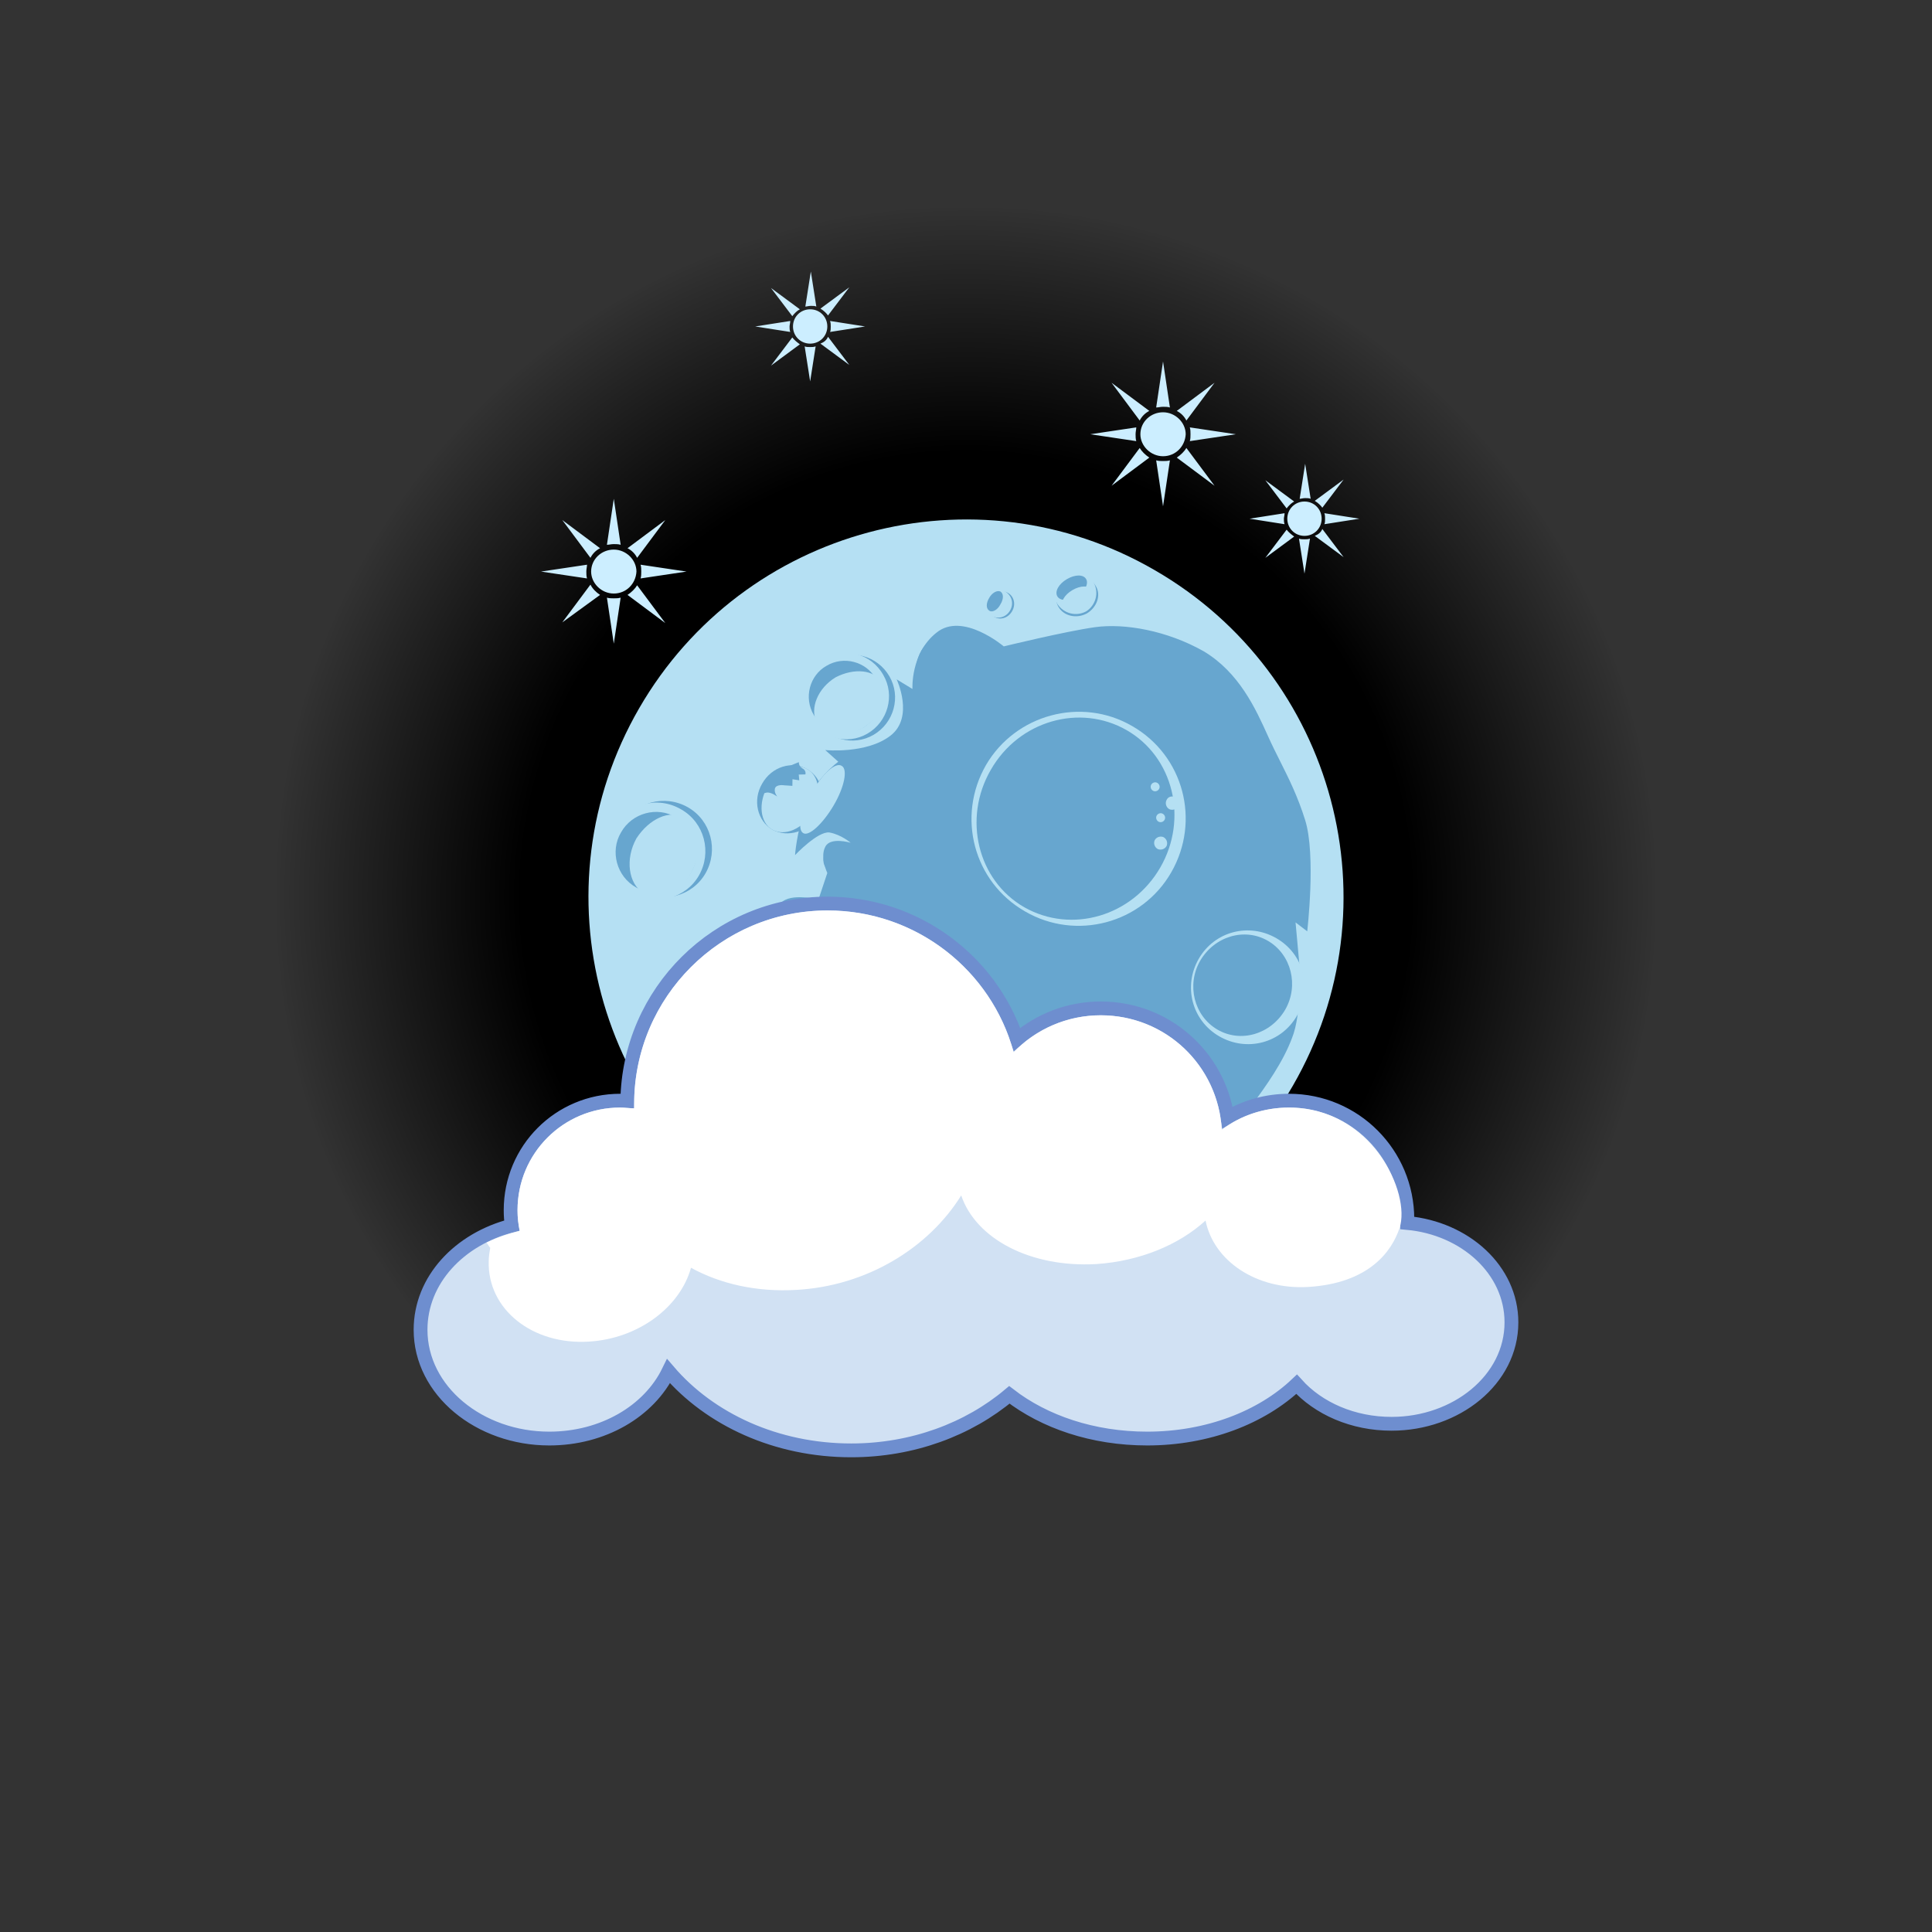 <svg width="280" height="280" viewBox="0 0 280 280" fill="none" xmlns="http://www.w3.org/2000/svg">
<rect x="0" y="0" width="280" height="280" fill="#333333" stroke="none"/>
<g id="066">
<g id="img/moon">
<mask id="mask0" mask-type="alpha" maskUnits="userSpaceOnUse" x="40" y="30" width="200" height="160">
<rect id="Rectangle 1" x="40" y="30" width="200" height="160" fill="#C4C4C4"/>
</mask>
<g mask="url(#mask0)">
<path id="Vector" d="M140 30C195.224 30 240 74.776 240 130C240 185.224 195.224 230 140 230C84.776 230 40 185.224 40 130C40 74.776 84.776 30 140 30Z" fill="url(#paint0_radial)"/>
<path id="Vector_2" d="M90.945 79.453L96.418 75.373L92.338 80.846C92.04 80.249 91.542 79.751 90.945 79.453ZM87.96 78.955L88.955 72.289L89.95 78.955C89.652 78.856 89.254 78.856 88.955 78.856C88.557 78.856 88.259 78.955 87.96 78.955ZM85.572 80.846L81.493 75.373L86.965 79.453C86.368 79.751 85.871 80.249 85.572 80.846ZM84.975 82.836C84.975 83.134 84.975 83.532 85.075 83.831L78.408 82.836L85.075 81.841C85.075 82.139 84.975 82.438 84.975 82.836ZM86.965 86.219L81.493 90.199L85.572 84.726C85.871 85.323 86.368 85.821 86.965 86.219ZM89.95 86.617L88.955 93.284L87.96 86.617C88.259 86.716 88.657 86.716 88.955 86.716C89.254 86.716 89.652 86.716 89.95 86.617ZM88.955 86.02C87.164 86.02 85.672 84.527 85.672 82.836C85.672 81.045 87.164 79.652 88.955 79.652C90.746 79.652 92.239 81.144 92.239 82.836C92.139 84.627 90.746 86.02 88.955 86.02ZM92.338 84.826L96.418 90.299L90.945 86.219C91.542 85.821 92.04 85.323 92.338 84.826ZM99.502 82.836L92.836 83.831C92.935 83.532 92.935 83.134 92.935 82.836C92.935 82.537 92.935 82.139 92.836 81.841L99.502 82.836Z" fill="#CCEEFF"/>
<path id="Vector_3" d="M118.905 44.726L123.085 41.642L120 45.721C119.801 45.423 119.403 45.025 118.905 44.726ZM116.716 44.428L117.512 39.353L118.308 44.428C118.109 44.328 117.811 44.328 117.512 44.328C117.214 44.328 116.915 44.428 116.716 44.428ZM114.826 45.821L111.741 41.741L115.92 44.826C115.522 45.025 115.124 45.423 114.826 45.821ZM114.428 47.313C114.428 47.612 114.428 47.811 114.527 48.109L109.453 47.313L114.527 46.517C114.527 46.816 114.428 47.114 114.428 47.313ZM115.92 49.901L111.741 52.985L114.826 48.906C115.124 49.303 115.522 49.602 115.92 49.901ZM118.209 50.199L117.413 55.274L116.617 50.199C116.816 50.298 117.114 50.298 117.413 50.298C117.711 50.298 117.91 50.298 118.209 50.199ZM117.413 49.801C116.02 49.801 114.925 48.706 114.925 47.313C114.925 45.92 116.02 44.826 117.413 44.826C118.806 44.826 119.901 45.92 119.901 47.313C119.901 48.706 118.806 49.801 117.413 49.801ZM120 48.806L123.085 52.886L118.905 49.801C119.403 49.602 119.801 49.303 120 48.806ZM125.373 47.313L120.299 48.109C120.398 47.91 120.398 47.612 120.398 47.313C120.398 47.015 120.398 46.816 120.299 46.517L125.373 47.313Z" fill="#CCEEFF"/>
<path id="Vector_4" d="M128.905 84.726L133.085 81.642L130 85.721C129.801 85.423 129.403 85.025 128.905 84.726ZM126.716 84.428L127.512 79.353L128.308 84.428C128.109 84.328 127.811 84.328 127.512 84.328C127.214 84.328 126.915 84.428 126.716 84.428ZM124.826 85.821L121.741 81.741L125.92 84.826C125.522 85.025 125.124 85.423 124.826 85.821ZM124.428 87.314C124.428 87.612 124.428 87.811 124.527 88.109L119.453 87.314L124.527 86.517C124.527 86.816 124.428 87.115 124.428 87.314ZM125.92 89.9L121.741 92.985L124.826 88.906C125.124 89.303 125.522 89.602 125.92 89.9ZM128.209 90.199L127.413 95.274L126.617 90.199C126.816 90.299 127.114 90.299 127.413 90.299C127.711 90.299 127.91 90.299 128.209 90.199ZM127.413 89.801C126.02 89.801 124.925 88.707 124.925 87.314C124.925 85.92 126.02 84.826 127.413 84.826C128.806 84.826 129.901 85.92 129.901 87.314C129.901 88.707 128.806 89.801 127.413 89.801ZM130 88.806L133.085 92.886L128.905 89.801C129.403 89.602 129.801 89.303 130 88.806ZM135.373 87.314L130.299 88.109C130.398 87.91 130.398 87.612 130.398 87.314C130.398 87.015 130.398 86.816 130.299 86.517L135.373 87.314Z" fill="#CCEEFF"/>
<path id="Vector_5" d="M190.547 72.587L194.726 69.502L191.642 73.582C191.443 73.284 191.045 72.885 190.547 72.587ZM188.358 72.288L189.154 67.214L189.95 72.288C189.751 72.189 189.453 72.189 189.154 72.189C188.856 72.189 188.557 72.288 188.358 72.288ZM186.468 73.681L183.383 69.602L187.562 72.686C187.164 72.885 186.766 73.284 186.468 73.681ZM186.07 75.174C186.07 75.473 186.07 75.672 186.169 75.97L181.094 75.174L186.169 74.378C186.169 74.677 186.07 74.975 186.07 75.174ZM187.562 77.761L183.383 80.846L186.468 76.766C186.766 77.164 187.164 77.463 187.562 77.761ZM189.851 78.06L189.055 83.134L188.259 78.06C188.458 78.159 188.756 78.159 189.055 78.159C189.353 78.159 189.552 78.159 189.851 78.06ZM189.055 77.662C187.662 77.662 186.567 76.567 186.567 75.174C186.567 73.781 187.662 72.686 189.055 72.686C190.448 72.686 191.542 73.781 191.542 75.174C191.542 76.567 190.448 77.662 189.055 77.662ZM191.642 76.667L194.726 80.746L190.547 77.662C191.045 77.463 191.443 77.164 191.642 76.667ZM197.015 75.174L191.94 75.97C192.04 75.771 192.04 75.473 192.04 75.174C192.04 74.876 192.04 74.677 191.94 74.378L197.015 75.174Z" fill="#CCEEFF"/>
<path id="Vector_6" d="M170.547 59.552L176.02 55.473L171.94 60.945C171.642 60.348 171.144 59.851 170.547 59.552ZM167.562 59.055L168.557 52.388L169.552 59.055C169.254 58.955 168.856 58.955 168.557 58.955C168.159 58.955 167.861 59.055 167.562 59.055ZM165.174 60.945L161.095 55.473L166.567 59.552C165.97 59.851 165.473 60.348 165.174 60.945ZM164.577 62.935C164.577 63.234 164.577 63.632 164.677 63.931L158.01 62.935L164.677 61.94C164.677 62.239 164.577 62.537 164.577 62.935ZM166.567 66.319L161.095 70.398L165.174 64.925C165.473 65.423 165.97 65.921 166.567 66.319ZM169.552 66.716L168.557 73.383L167.562 66.716C167.861 66.816 168.259 66.816 168.557 66.816C168.856 66.816 169.254 66.816 169.552 66.716ZM168.557 66.12C166.766 66.12 165.274 64.627 165.274 62.935C165.274 61.144 166.766 59.751 168.557 59.751C170.348 59.751 171.841 61.244 171.841 62.935C171.741 64.727 170.348 66.12 168.557 66.12ZM171.94 64.925L176.02 70.398L170.547 66.319C171.144 65.921 171.642 65.423 171.94 64.925ZM179.104 62.935L172.438 63.931C172.537 63.632 172.537 63.234 172.537 62.935C172.537 62.637 172.537 62.239 172.438 61.94L179.104 62.935Z" fill="#CCEEFF"/>
<g id="Group 5">
<path id="Vector_7" d="M167.363 82.637C193.532 97.761 202.488 131.194 187.363 157.363C172.239 183.532 138.806 192.487 112.637 177.363C86.468 162.239 77.512 128.806 92.637 102.637C107.761 76.468 141.294 67.512 167.363 82.637Z" fill="#B5E0F3"/>
<path id="Vector_8" d="M146.07 85.92C146.965 86.418 147.264 87.612 146.667 88.607C146.07 89.602 144.975 89.9 144.08 89.403C143.184 88.906 142.886 87.712 143.483 86.716C143.98 85.721 145.174 85.423 146.07 85.92Z" fill="#67A6CF"/>
<path id="Vector_9" d="M145.672 85.721C146.667 86.318 146.965 87.512 146.368 88.507C145.771 89.502 144.577 89.801 143.582 89.204C142.587 88.607 142.289 87.413 142.886 86.418C143.483 85.522 144.776 85.124 145.672 85.721Z" fill="#B5E0F3"/>
<path id="Vector_10" d="M144.975 85.721C145.473 86.02 145.473 86.816 144.975 87.612C144.577 88.408 143.781 88.806 143.383 88.507C142.886 88.209 142.886 87.413 143.383 86.617C143.781 85.92 144.478 85.522 144.975 85.721Z" fill="#67A6CF"/>
<path id="Vector_11" d="M158.806 84.925C159.602 86.219 159.005 88.01 157.512 88.906C156.02 89.701 154.229 89.303 153.433 88.01C152.637 86.716 153.234 84.925 154.726 84.03C156.219 83.234 158.01 83.532 158.806 84.925Z" fill="#67A6CF"/>
<path id="Vector_12" d="M158.507 84.428C159.303 85.92 158.806 87.711 157.413 88.607C155.92 89.403 154.129 88.905 153.234 87.512C152.438 86.02 152.935 84.229 154.328 83.333C155.721 82.438 157.612 82.935 158.507 84.428Z" fill="#B5E0F3"/>
<path id="Vector_13" d="M157.413 83.93C157.811 84.627 157.214 85.721 156.02 86.418C154.826 87.114 153.632 87.114 153.234 86.418C152.836 85.721 153.433 84.627 154.627 83.93C155.821 83.234 157.015 83.234 157.413 83.93Z" fill="#67A6CF"/>
<path id="Vector_14" d="M158.209 85.522C158.607 86.219 158.01 87.313 156.816 88.01C155.622 88.707 154.428 88.707 154.03 88.01C153.632 87.313 154.229 86.219 155.423 85.522C156.617 84.826 157.811 84.826 158.209 85.522Z" fill="#B5E0F3"/>
<path id="Vector_15" d="M143.383 93.184C146.169 94.776 146.965 98.458 145.274 101.343C143.582 104.229 140 105.323 137.214 103.731C134.428 102.139 133.632 98.458 135.323 95.572C137.015 92.686 140.597 91.592 143.383 93.184Z" fill="#B5E0F3"/>
<path id="Vector_16" d="M141.393 92.189C144.179 93.781 145.075 97.264 143.483 100.05C141.891 102.836 138.408 103.731 135.622 102.139C132.836 100.547 131.94 97.065 133.532 94.278C135.124 91.592 138.607 90.597 141.393 92.189Z" fill="#67A6CF"/>
<path id="Vector_17" d="M138.971 94.136C141.459 92.861 143.916 93.784 144.557 96.17C145.198 98.557 143.699 101.445 141.212 102.72C138.724 103.995 136.267 103.072 135.626 100.686C135.04 98.344 136.484 95.411 138.971 94.136Z" fill="#B5E0F3"/>
<path id="Vector_18" d="M123.483 123.035C124.478 123.632 124.876 124.925 124.179 126.02C123.582 127.114 122.189 127.512 121.194 126.915C120.199 126.318 119.801 125.025 120.498 123.93C121.194 122.836 122.488 122.438 123.483 123.035Z" fill="#B5E0F3"/>
<path id="Vector_19" d="M121.99 122.736C122.786 123.234 122.985 124.328 122.488 125.224C121.99 126.119 120.896 126.517 120.1 126.119C119.303 125.622 119.104 124.527 119.602 123.632C120.199 122.736 121.194 122.338 121.99 122.736Z" fill="#67A6CF"/>
<path id="Vector_20" d="M134.826 130.398C135.92 130.995 136.418 132.388 135.821 133.283C135.224 134.279 133.93 134.577 132.836 133.881C131.741 133.283 131.244 131.89 131.841 130.995C132.338 130 133.731 129.701 134.826 130.398Z" fill="#B5E0F3"/>
<path id="Vector_21" d="M135.622 130.796C136.716 131.393 137.114 132.886 136.418 134.08C135.721 135.274 134.328 135.672 133.134 135.075C132.04 134.478 131.642 132.985 132.338 131.791C133.035 130.597 134.527 130.199 135.622 130.796Z" fill="#67A6CF"/>
<path id="Vector_22" d="M135.622 132.189C136.418 132.686 136.617 133.781 136.119 134.676C135.622 135.572 134.527 135.97 133.731 135.472C132.935 134.975 132.736 133.88 133.234 132.985C133.731 132.089 134.826 131.691 135.622 132.189Z" fill="#B5E0F3"/>
<path id="Vector_23" d="M119.701 131.791C121.99 133.085 122.786 135.771 121.592 137.861C120.398 139.95 117.612 140.547 115.323 139.254C113.035 137.96 112.239 135.274 113.433 133.184C114.726 131.194 117.512 130.498 119.701 131.791Z" fill="#B5E0F3"/>
<path id="Union" d="M129.055 106.617C132.537 103.93 129.95 98.458 129.95 98.458L132.239 99.851C132.239 99.851 131.94 94.677 135.721 91.691C139.502 88.607 145.473 93.681 145.473 93.681C145.473 93.681 154.428 91.492 158.706 90.895C162.985 90.298 169.154 91.393 174.428 94.378C179.602 97.463 181.99 102.736 183.781 106.716C184.349 107.978 184.937 109.15 185.526 110.324C186.794 112.852 188.067 115.39 189.154 118.856C190.746 123.93 189.453 134.975 189.453 134.975L187.761 133.681L188.358 140.249C188.358 140.249 188.657 146.915 187.264 150.398C185.97 153.88 183.582 157.264 181.294 160.348C180.655 161.236 180.195 161.915 179.814 162.478C178.827 163.933 178.367 164.612 176.716 166.119C174.428 168.209 164.08 173.681 160.398 174.776C156.816 175.871 150.746 171.791 150.746 171.791C150.746 171.791 150.149 172.587 149.055 173.184C147.96 173.88 142.388 175.97 136.915 174.478C131.443 172.985 129.751 165.721 129.751 165.721C129.751 165.721 127.164 165.721 125.373 164.826C123.483 163.831 123.184 159.95 123.184 159.95C123.184 159.95 121.493 159.353 120 158.458C118.507 157.662 114.726 159.851 114.726 159.851C114.726 159.851 117.114 157.363 118.01 155.771C118.905 154.179 118.905 153.184 118.607 150.796C118.408 148.308 115.522 144.428 115.522 144.428L119.204 147.413L116.816 140.846C116.816 140.846 115.025 139.652 113.234 137.861C111.443 135.97 111.642 132.388 113.134 130.895C114.627 129.303 118.607 130.398 118.607 130.398L119.901 126.517C119.901 126.517 118.806 124.229 119.602 122.736C120.299 121.244 123.284 122.139 123.284 122.139C123.284 122.139 121.891 120.945 120.199 120.647C118.507 120.448 115.224 123.93 115.224 123.93C115.224 123.93 115.423 120.846 116.716 116.866C118.01 112.885 121.493 110.398 121.493 110.398L119.602 108.706C119.602 108.706 125.572 109.303 129.055 106.617Z" fill="#67A6CF"/>
<path id="Vector_24" d="M120.585 134.755C120.765 136.663 119.729 138.612 118.089 139.028C116.501 139.501 115.059 138.295 114.878 136.387C114.697 134.48 115.733 132.53 117.373 132.115C118.961 131.641 120.404 132.847 120.585 134.755Z" fill="#B5E0F3"/>
<path id="Vector_25" d="M117.015 111.493C119.204 112.786 119.9 115.771 118.507 118.159C117.114 120.547 114.229 121.443 111.94 120.249C109.751 118.955 109.055 115.97 110.448 113.582C111.841 111.095 114.826 110.199 117.015 111.493Z" fill="#67A6CF"/>
<path id="Vector_26" d="M117.015 111.492C118.806 112.487 119.104 115.373 117.711 117.761C116.318 120.149 113.731 121.244 111.94 120.249C110.149 119.254 109.851 116.368 111.244 113.98C112.637 111.492 115.224 110.398 117.015 111.492Z" fill="#B5E0F3"/>
<path id="Vector_27" d="M121.99 110.995C122.886 111.492 122.388 114.08 120.796 116.766C119.204 119.453 117.214 121.244 116.418 120.746C115.522 120.249 116.02 117.662 117.612 114.975C119.104 112.189 121.095 110.398 121.99 110.995Z" fill="#B5E0F3"/>
<path id="Vector_28" d="M115.779 110.457C115.779 110.457 115.721 111.061 116.306 111.37C116.891 111.679 116.723 112.233 116.723 112.233L115.761 112.255L115.836 113.088L114.852 112.933L114.838 113.892L113.655 113.814C113.655 113.814 112.484 113.615 112.305 114.289C112.17 114.9 112.654 115.457 112.654 115.457C112.654 115.457 111.761 114.755 111.097 114.872C110.434 114.989 109.979 115.327 109.979 115.327C109.979 115.327 111.227 112.704 112.446 112.001C113.709 111.233 115.779 110.457 115.779 110.457Z" fill="#67A6CF"/>
<path id="Vector_29" d="M164.08 105.224C171.542 109.502 174.03 118.955 169.751 126.418C165.473 133.88 155.92 136.368 148.557 132.089C141.095 127.811 138.607 118.358 142.886 110.895C147.164 103.532 156.716 100.945 164.08 105.224Z" fill="#B5E0F3"/>
<path id="Vector_30" d="M163.284 105.821C170.05 109.701 172.239 118.657 168.159 125.721C164.08 132.786 155.323 135.373 148.458 131.493C141.692 127.612 139.503 118.657 143.582 111.592C147.662 104.428 156.517 101.94 163.284 105.821Z" fill="#67A6CF"/>
<path id="Vector_31" d="M167.761 113.482C168.06 113.681 168.159 114.079 167.96 114.378C167.761 114.676 167.363 114.776 167.065 114.577C166.766 114.378 166.667 113.98 166.866 113.681C167.065 113.383 167.463 113.283 167.761 113.482Z" fill="#B5E0F3"/>
<path id="Vector_32" d="M170.348 115.572C170.846 115.871 170.945 116.468 170.746 116.866C170.448 117.363 169.851 117.463 169.453 117.264C168.955 116.965 168.856 116.368 169.055 115.97C169.254 115.473 169.851 115.274 170.348 115.572Z" fill="#B5E0F3"/>
<path id="Vector_33" d="M168.657 121.343C169.154 121.642 169.254 122.239 169.055 122.637C168.756 123.134 168.159 123.234 167.761 123.035C167.264 122.736 167.164 122.139 167.363 121.741C167.662 121.244 168.259 121.144 168.657 121.343Z" fill="#B5E0F3"/>
<path id="Vector_34" d="M168.557 117.96C168.856 118.159 168.955 118.557 168.756 118.856C168.557 119.154 168.159 119.254 167.861 119.055C167.562 118.856 167.463 118.458 167.662 118.159C167.861 117.861 168.259 117.761 168.557 117.96Z" fill="#B5E0F3"/>
<path id="Vector_35" d="M184.975 135.97C188.955 138.259 190.249 143.234 187.96 147.214C185.672 151.194 180.697 152.487 176.716 150.199C172.736 147.91 171.443 142.935 173.731 138.955C176.02 134.975 180.995 133.681 184.975 135.97Z" fill="#B5E0F3"/>
<path id="Vector_36" d="M183.781 136.368C187.164 138.358 188.259 142.836 186.269 146.318C184.179 149.901 179.801 151.194 176.418 149.204C173.035 147.214 171.94 142.736 173.93 139.254C176.02 135.672 180.398 134.378 183.781 136.368Z" fill="#67A6CF"/>
<path id="Vector_37" d="M146.667 154.776C151.841 157.761 153.532 164.328 150.547 169.403C147.562 174.577 140.995 176.269 135.92 173.284C130.746 170.299 129.055 163.731 132.04 158.657C134.925 153.582 141.493 151.791 146.667 154.776Z" fill="#B5E0F3"/>
<path id="Vector_38" d="M145.672 155.672C150.448 158.358 152.04 164.428 149.353 169.105C146.667 173.781 140.597 175.473 135.821 172.687C131.045 170 129.453 163.93 132.139 159.254C134.925 154.478 140.995 152.886 145.672 155.672Z" fill="#67A6CF"/>
<path id="Vector_39" d="M130.149 156.468C132.239 157.662 133.035 160.348 131.741 162.438C130.547 164.527 127.861 165.224 125.771 164.03C123.682 162.836 122.886 160.149 124.179 158.06C125.373 155.97 128.06 155.274 130.149 156.468Z" fill="#B5E0F3"/>
<path id="Vector_40" d="M128.159 157.363C129.851 158.358 130.448 160.547 129.453 162.338C128.458 164.129 126.269 164.726 124.478 163.731C122.786 162.736 122.189 160.547 123.184 158.756C124.179 156.965 126.468 156.368 128.159 157.363Z" fill="#67A6CF"/>
<g id="Group 1">
<path id="Vector_41" d="M120.896 166.318C122.985 167.512 123.682 170.199 122.488 172.289C121.294 174.378 118.607 175.075 116.517 173.881C114.428 172.687 113.731 170 114.925 167.91C116.119 165.821 118.806 165.124 120.896 166.318Z" fill="#67A6CF"/>
<path id="Vector_42" d="M120.298 166.518C122.388 167.712 123.085 170.399 121.891 172.488C120.697 174.578 118.01 175.274 115.92 174.08C113.831 172.886 113.134 170.2 114.328 168.11C115.423 166.021 118.109 165.225 120.298 166.518Z" fill="#B5E0F3"/>
<path id="Vector_43" d="M119.801 167.214C121.592 168.209 122.189 170.498 121.194 172.189C120.199 173.98 117.91 174.577 116.219 173.582C114.428 172.587 113.831 170.299 114.826 168.607C115.821 166.816 118.109 166.219 119.801 167.214Z" fill="#67A6CF"/>
<path id="Vector_44" d="M120.796 167.512C122.09 168.308 122.388 170.299 121.393 171.99C120.398 173.682 118.607 174.478 117.214 173.682C115.92 172.886 115.622 170.896 116.617 169.204C117.711 167.612 119.502 166.816 120.796 167.512Z" fill="#B5E0F3"/>
</g>
<g id="Group 2">
<path id="Vector_45" d="M111.959 144.217C116.559 146.846 118.092 152.761 115.464 157.361C112.835 161.961 106.92 163.494 102.32 160.866C97.72 158.237 96.187 152.322 98.815 147.722C101.444 143.122 107.359 141.589 111.959 144.217Z" fill="#67A6CF"/>
<path id="Vector_46" d="M110.644 144.655C115.245 147.284 116.778 153.199 114.149 157.799C111.521 162.399 105.606 163.933 101.006 161.304C96.406 158.675 94.872 152.761 97.501 148.16C99.91 143.56 105.825 141.808 110.644 144.655Z" fill="#B5E0F3"/>
<path id="Vector_47" d="M109.549 146.189C113.492 148.379 114.807 153.418 112.616 157.142C110.425 161.085 105.387 162.399 101.663 160.209C97.72 158.018 96.406 152.98 98.596 149.256C100.787 145.313 105.825 143.998 109.549 146.189Z" fill="#67A6CF"/>
<path id="Vector_48" d="M111.74 146.846C114.587 148.599 115.245 152.98 113.054 156.704C110.863 160.428 106.92 162.18 103.854 160.428C101.006 158.675 100.349 154.294 102.539 150.57C104.949 147.065 108.892 145.313 111.74 146.846Z" fill="#B5E0F3"/>
</g>
<g id="Group 3">
<path id="Vector_49" d="M99.703 117.002C103.048 118.913 104.163 123.214 102.252 126.559C100.341 129.903 96.04 131.018 92.695 129.107C89.35 127.196 88.235 122.895 90.147 119.55C92.058 116.205 96.359 115.09 99.703 117.002Z" fill="#67A6CF"/>
<path id="Vector_50" d="M98.748 117.32C102.093 119.232 103.208 123.532 101.296 126.877C99.385 130.222 95.084 131.337 91.739 129.426C88.394 127.514 87.279 123.214 89.191 119.869C90.943 116.524 95.243 115.25 98.748 117.32Z" fill="#B5E0F3"/>
<path id="Vector_51" d="M97.951 118.435C100.818 120.028 101.774 123.692 100.181 126.399C98.588 129.266 94.925 130.222 92.217 128.629C89.35 127.036 88.394 123.373 89.987 120.665C91.58 117.798 95.244 116.842 97.951 118.435Z" fill="#67A6CF"/>
<path id="Vector_52" d="M99.209 118.509C101.368 119.921 101.866 123.45 100.205 126.45C98.544 129.449 95.555 130.861 93.229 129.449C91.07 128.038 90.572 124.509 92.233 121.509C94.06 118.685 97.049 117.274 99.209 118.509Z" fill="#B5E0F3"/>
</g>
<g id="Group 4">
<path id="Vector_53" d="M128.89 97.999C130.618 100.96 129.563 104.77 126.603 106.497C123.642 108.224 119.832 107.17 118.104 104.209C116.377 101.248 117.431 97.438 120.392 95.711C123.353 93.984 127.163 95.038 128.89 97.999Z" fill="#67A6CF"/>
<path id="Vector_54" d="M128.012 97.819C129.739 100.78 128.685 104.59 125.724 106.317C122.763 108.044 118.953 106.99 117.226 104.029C115.499 101.068 116.553 97.258 119.514 95.531C122.352 93.733 126.233 94.665 128.012 97.819Z" fill="#B5E0F3"/>
<path id="Vector_55" d="M126.903 98.324C128.403 100.827 127.51 104.075 125.078 105.453C122.575 106.954 119.327 106.06 117.949 103.628C116.448 101.125 117.341 97.877 119.774 96.499C122.276 94.999 125.525 95.892 126.903 98.324Z" fill="#67A6CF"/>
<path id="Vector_56" d="M127.839 98.94C128.875 100.989 127.688 103.93 125.074 105.503C122.459 107.075 119.527 106.833 118.364 104.711C117.328 102.662 118.514 99.721 121.128 98.148C123.792 96.786 126.724 97.028 127.839 98.94Z" fill="#B5E0F3"/>
</g>
</g>
</g>
</g>
<g id="img/cloud1">
<path id="Vector_57" d="M201.679 206.346C211.04 206.346 219.049 199.963 219.049 191.651C219.049 184.017 212.308 178.01 203.958 177.24C203.963 177.058 203.963 176.88 203.963 176.701V176.673C203.963 167.245 196.352 159.517 186.808 159.517C183.573 159.517 180.489 160.396 177.895 161.962C176.556 152.961 168.891 146.144 159.526 146.144C154.916 146.144 150.66 147.832 147.391 150.656C143.559 139.167 132.661 130.951 119.939 130.951C104.01 130.951 91.132 143.801 90.911 159.569C90.586 159.544 90.222 159.517 89.876 159.517C81.085 159.517 74.004 166.598 74.004 175.389C74.004 176.173 74.058 176.908 74.167 177.627C66.606 179.569 60.951 185.472 60.951 192.721C60.951 201.564 69.49 208.486 79.605 208.486C87.378 208.486 94.063 204.538 96.893 198.724C102.887 205.725 112.519 210.198 123.363 210.198C132.261 210.198 140.365 207.132 146.284 202.152C151.361 206.071 158.383 208.486 166.266 208.486C175.015 208.486 182.841 205.423 187.916 200.618C191.085 204.135 196.075 206.346 201.679 206.346Z" fill="#D1E1F3" stroke="#6E8ECF" stroke-width="2" stroke-miterlimit="10"/>
<path id="Vector_58" d="M189.59 186.516C182.1 186.944 175.895 182.771 174.718 176.887C170.866 180.417 165.196 182.771 158.884 183.199C149.362 183.734 141.444 179.561 139.305 173.249C134.597 180.845 125.61 186.409 115.339 186.944C109.669 187.265 104.426 186.088 100.146 183.734C98.542 189.511 92.443 194.005 85.382 194.433C77.144 194.968 70.617 189.725 70.831 182.771C70.831 182.129 70.938 181.487 71.045 180.845C70.831 180.631 70.724 180.31 70.51 180.096C72.008 179.347 73.613 178.813 75.325 178.385C75.111 177.422 75.004 176.459 75.004 175.389C75.004 167.151 81.637 160.517 89.876 160.517C90.517 160.517 91.266 160.624 91.908 160.624C91.908 160.41 91.908 160.196 91.908 159.982C91.908 144.576 104.426 131.951 119.939 131.951C132.778 131.951 143.691 140.617 146.901 152.493C150.111 149.176 154.604 147.144 159.526 147.144C168.941 147.144 176.537 154.419 177.072 163.727C179.747 161.694 183.17 160.517 186.808 160.517C198.802 160.517 204.501 172.916 202.836 177.965C201.718 181.354 198.414 185.978 189.59 186.516Z" fill="white"/>
</g>
</g>
<defs>
<radialGradient id="paint0_radial" cx="0" cy="0" r="1" gradientUnits="userSpaceOnUse" gradientTransform="translate(140 130) rotate(90) scale(100)">
<stop/>
<stop offset="0.641"/>
<stop offset="1" stop-opacity="0"/>
</radialGradient>
</defs>
</svg>
